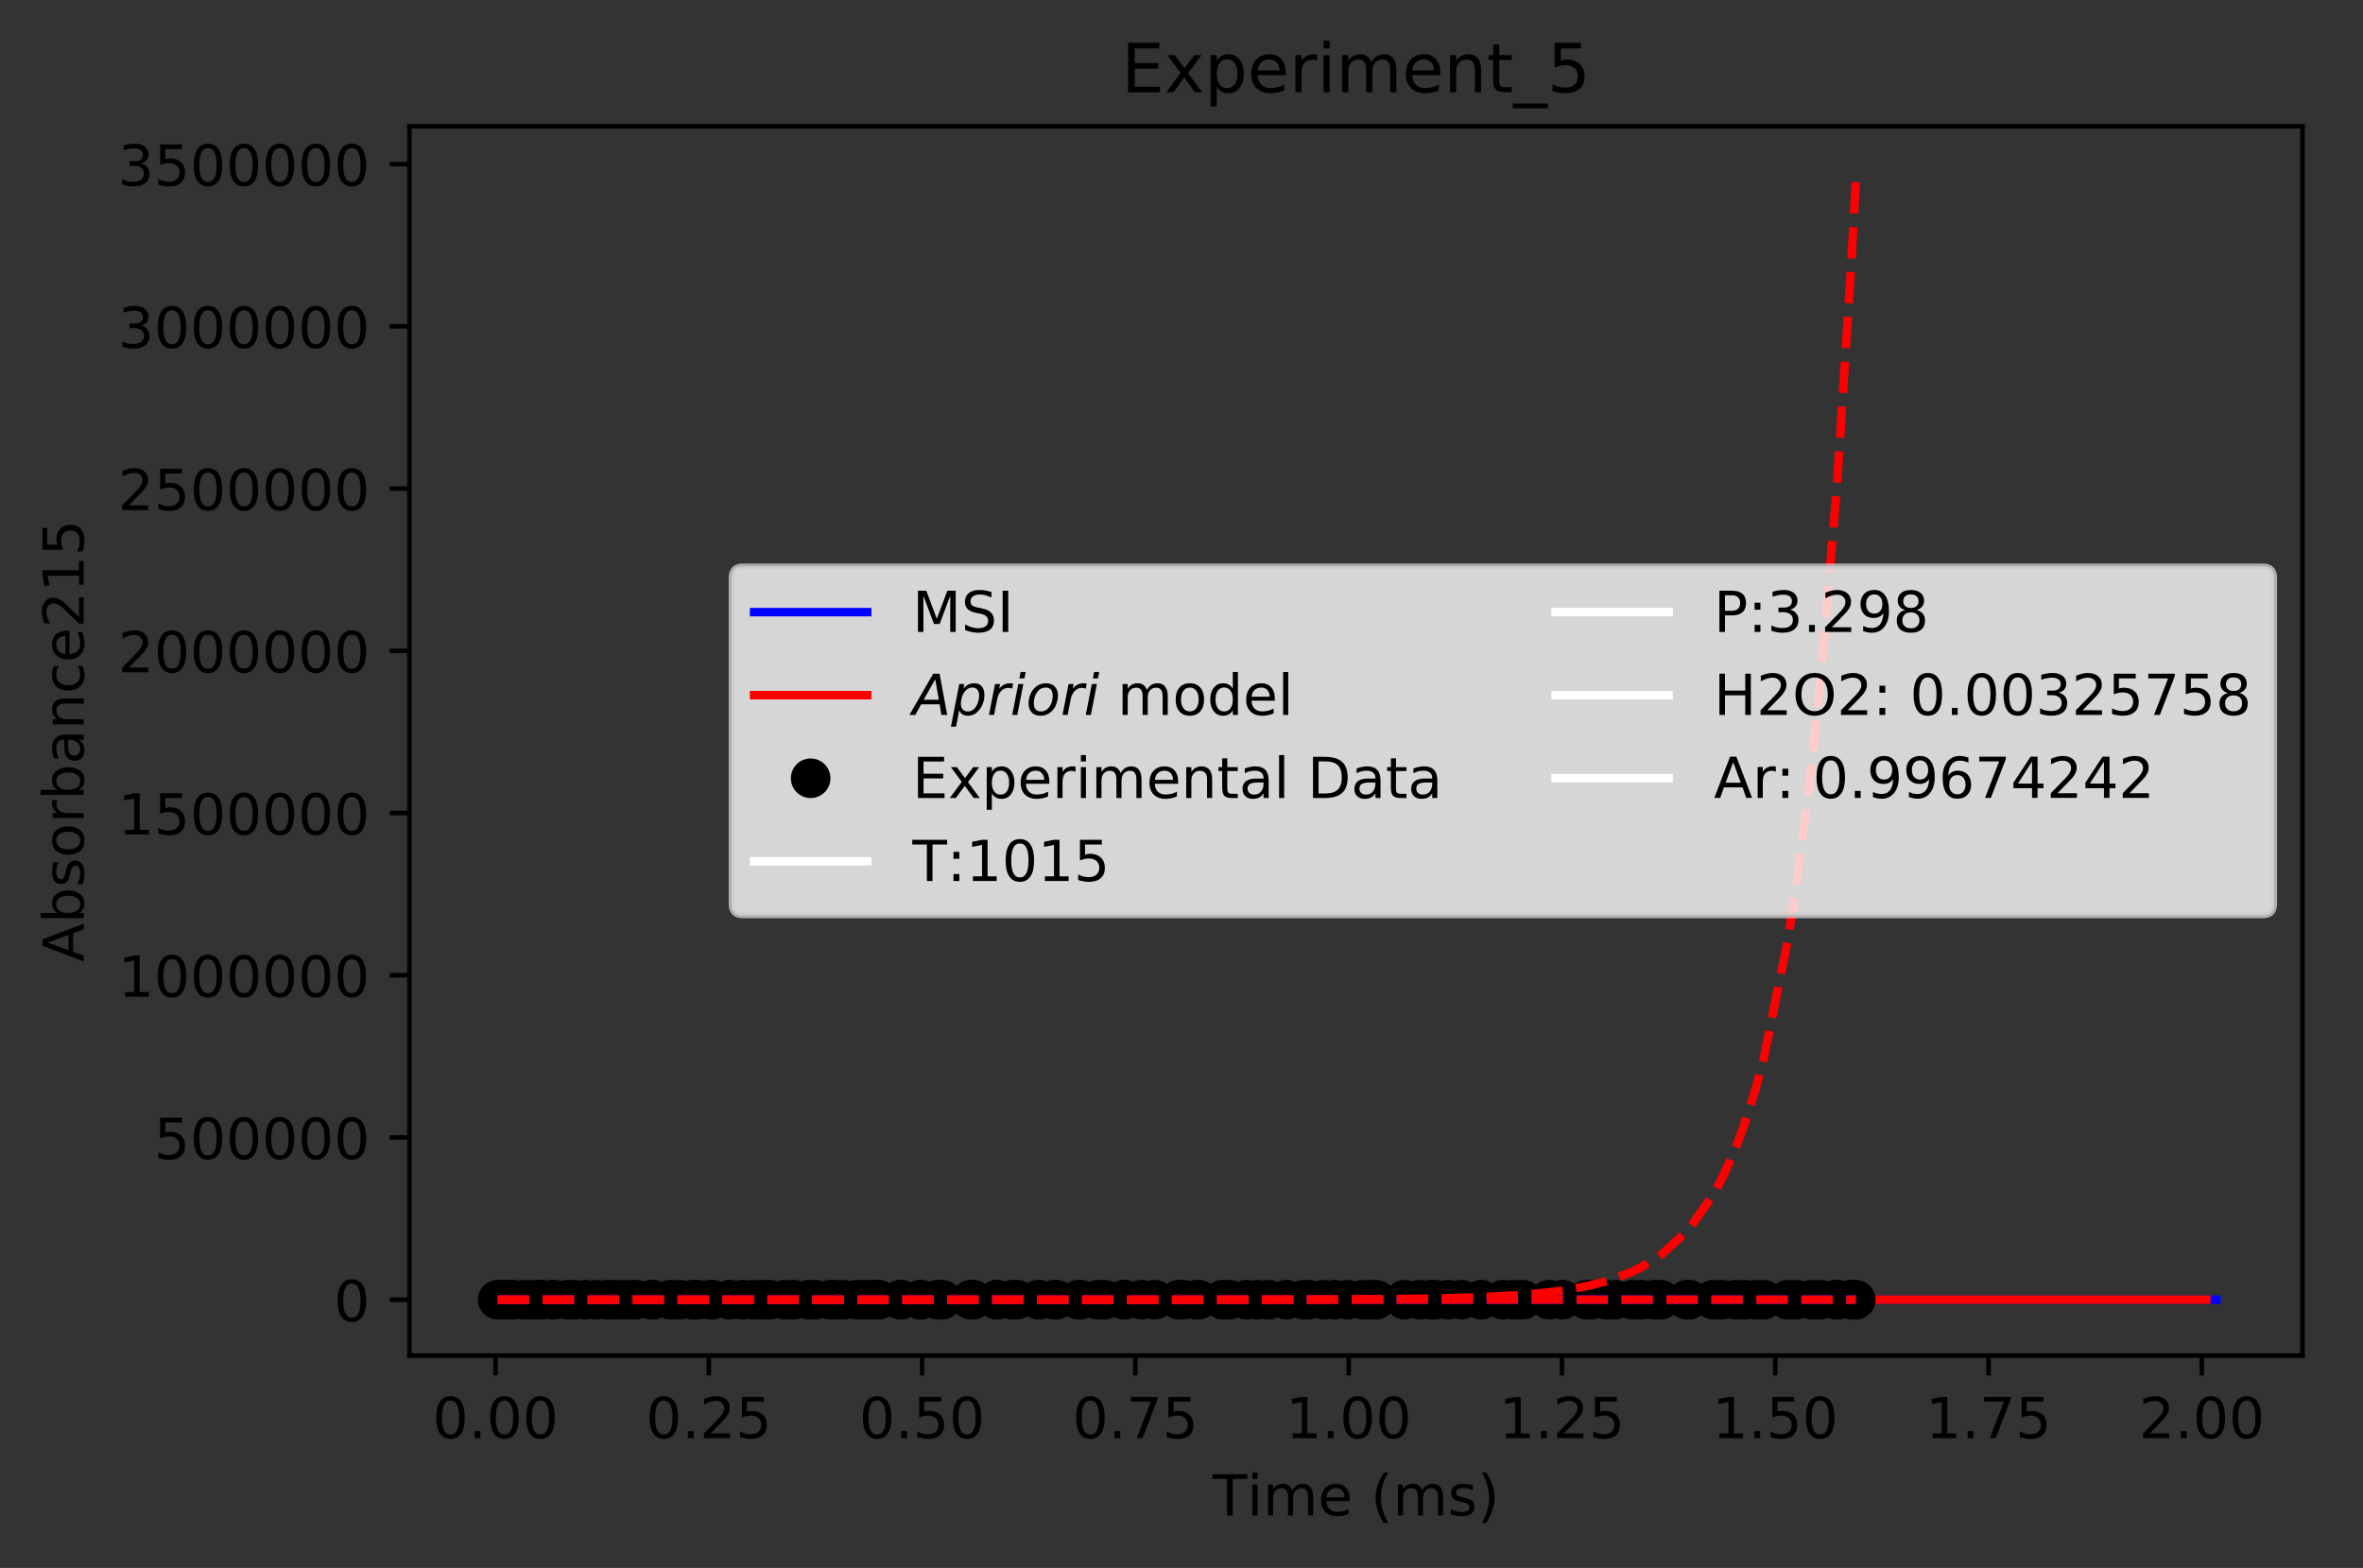<?xml version="1.0" encoding="utf-8" standalone="no"?>
<!DOCTYPE svg PUBLIC "-//W3C//DTD SVG 1.1//EN"
  "http://www.w3.org/Graphics/SVG/1.1/DTD/svg11.dtd">
<!-- Created with matplotlib (https://matplotlib.org/) -->
<svg height="277.314pt" version="1.1" viewBox="0 0 417.916 277.314" width="417.916pt" xmlns="http://www.w3.org/2000/svg" xmlns:xlink="http://www.w3.org/1999/xlink">
 <rect x="0" y="0" width="417.916" height="277.314" fill="#333333" stroke="none"/>
 <defs>
  <style type="text/css">
*{stroke-linecap:butt;stroke-linejoin:round;}
  </style>
 </defs>
 <g id="figure_1">
  <g id="patch_1">
   <path d="M 0 277.314 
L 417.916 277.314 
L 417.916 0 
L 0 0 
z
" style="fill:none;"/>
  </g>
  <g id="axes_1">
   <g id="patch_2">
    <path d="M 72.416 239.758 
L 407.216 239.758 
L 407.216 22.318 
L 72.416 22.318 
z
" style="fill:none;"/>
   </g>
   <g id="matplotlib.axis_1">
    <g id="xtick_1">
     <g id="line2d_1">
      <defs>
       <path d="M 0 0 
L 0 3.5 
" id="m3468131f70" style="stroke:#000000;stroke-width:0.8;"/>
      </defs>
      <g>
       <use style="stroke:#000000;stroke-width:0.8;" x="87.634" xlink:href="#m3468131f70" y="239.758"/>
      </g>
     </g>
     <g id="text_1">
      <!-- 0.00 -->
      <defs>
       <path d="M 31.781 66.406 
Q 24.172 66.406 20.328 58.906 
Q 16.5 51.422 16.5 36.375 
Q 16.5 21.391 20.328 13.891 
Q 24.172 6.391 31.781 6.391 
Q 39.453 6.391 43.281 13.891 
Q 47.125 21.391 47.125 36.375 
Q 47.125 51.422 43.281 58.906 
Q 39.453 66.406 31.781 66.406 
z
M 31.781 74.219 
Q 44.047 74.219 50.516 64.516 
Q 56.984 54.828 56.984 36.375 
Q 56.984 17.969 50.516 8.266 
Q 44.047 -1.422 31.781 -1.422 
Q 19.531 -1.422 13.062 8.266 
Q 6.594 17.969 6.594 36.375 
Q 6.594 54.828 13.062 64.516 
Q 19.531 74.219 31.781 74.219 
z
" id="DejaVuSans-48"/>
       <path d="M 10.688 12.406 
L 21 12.406 
L 21 0 
L 10.688 0 
z
" id="DejaVuSans-46"/>
      </defs>
      <g transform="translate(76.501 254.357)scale(0.1 -0.1)">
       <use xlink:href="#DejaVuSans-48"/>
       <use x="63.623" xlink:href="#DejaVuSans-46"/>
       <use x="95.41" xlink:href="#DejaVuSans-48"/>
       <use x="159.033" xlink:href="#DejaVuSans-48"/>
      </g>
     </g>
    </g>
    <g id="xtick_2">
     <g id="line2d_2">
      <g>
       <use style="stroke:#000000;stroke-width:0.8;" x="125.356" xlink:href="#m3468131f70" y="239.758"/>
      </g>
     </g>
     <g id="text_2">
      <!-- 0.25 -->
      <defs>
       <path d="M 19.188 8.297 
L 53.609 8.297 
L 53.609 0 
L 7.328 0 
L 7.328 8.297 
Q 12.938 14.109 22.625 23.891 
Q 32.328 33.688 34.812 36.531 
Q 39.547 41.844 41.422 45.531 
Q 43.312 49.219 43.312 52.781 
Q 43.312 58.594 39.234 62.25 
Q 35.156 65.922 28.609 65.922 
Q 23.969 65.922 18.812 64.312 
Q 13.672 62.703 7.812 59.422 
L 7.812 69.391 
Q 13.766 71.781 18.938 73 
Q 24.125 74.219 28.422 74.219 
Q 39.75 74.219 46.484 68.547 
Q 53.219 62.891 53.219 53.422 
Q 53.219 48.922 51.531 44.891 
Q 49.859 40.875 45.406 35.406 
Q 44.188 33.984 37.641 27.219 
Q 31.109 20.453 19.188 8.297 
z
" id="DejaVuSans-50"/>
       <path d="M 10.797 72.906 
L 49.516 72.906 
L 49.516 64.594 
L 19.828 64.594 
L 19.828 46.734 
Q 21.969 47.469 24.109 47.828 
Q 26.266 48.188 28.422 48.188 
Q 40.625 48.188 47.75 41.5 
Q 54.891 34.812 54.891 23.391 
Q 54.891 11.625 47.562 5.094 
Q 40.234 -1.422 26.906 -1.422 
Q 22.312 -1.422 17.547 -0.641 
Q 12.797 0.141 7.719 1.703 
L 7.719 11.625 
Q 12.109 9.234 16.797 8.062 
Q 21.484 6.891 26.703 6.891 
Q 35.156 6.891 40.078 11.328 
Q 45.016 15.766 45.016 23.391 
Q 45.016 31 40.078 35.438 
Q 35.156 39.891 26.703 39.891 
Q 22.75 39.891 18.812 39.016 
Q 14.891 38.141 10.797 36.281 
z
" id="DejaVuSans-53"/>
      </defs>
      <g transform="translate(114.223 254.357)scale(0.1 -0.1)">
       <use xlink:href="#DejaVuSans-48"/>
       <use x="63.623" xlink:href="#DejaVuSans-46"/>
       <use x="95.41" xlink:href="#DejaVuSans-50"/>
       <use x="159.033" xlink:href="#DejaVuSans-53"/>
      </g>
     </g>
    </g>
    <g id="xtick_3">
     <g id="line2d_3">
      <g>
       <use style="stroke:#000000;stroke-width:0.8;" x="163.078" xlink:href="#m3468131f70" y="239.758"/>
      </g>
     </g>
     <g id="text_3">
      <!-- 0.50 -->
      <g transform="translate(151.946 254.357)scale(0.1 -0.1)">
       <use xlink:href="#DejaVuSans-48"/>
       <use x="63.623" xlink:href="#DejaVuSans-46"/>
       <use x="95.41" xlink:href="#DejaVuSans-53"/>
       <use x="159.033" xlink:href="#DejaVuSans-48"/>
      </g>
     </g>
    </g>
    <g id="xtick_4">
     <g id="line2d_4">
      <g>
       <use style="stroke:#000000;stroke-width:0.8;" x="200.801" xlink:href="#m3468131f70" y="239.758"/>
      </g>
     </g>
     <g id="text_4">
      <!-- 0.75 -->
      <defs>
       <path d="M 8.203 72.906 
L 55.078 72.906 
L 55.078 68.703 
L 28.609 0 
L 18.312 0 
L 43.219 64.594 
L 8.203 64.594 
z
" id="DejaVuSans-55"/>
      </defs>
      <g transform="translate(189.668 254.357)scale(0.1 -0.1)">
       <use xlink:href="#DejaVuSans-48"/>
       <use x="63.623" xlink:href="#DejaVuSans-46"/>
       <use x="95.41" xlink:href="#DejaVuSans-55"/>
       <use x="159.033" xlink:href="#DejaVuSans-53"/>
      </g>
     </g>
    </g>
    <g id="xtick_5">
     <g id="line2d_5">
      <g>
       <use style="stroke:#000000;stroke-width:0.8;" x="238.523" xlink:href="#m3468131f70" y="239.758"/>
      </g>
     </g>
     <g id="text_5">
      <!-- 1.00 -->
      <defs>
       <path d="M 12.406 8.297 
L 28.516 8.297 
L 28.516 63.922 
L 10.984 60.406 
L 10.984 69.391 
L 28.422 72.906 
L 38.281 72.906 
L 38.281 8.297 
L 54.391 8.297 
L 54.391 0 
L 12.406 0 
z
" id="DejaVuSans-49"/>
      </defs>
      <g transform="translate(227.39 254.357)scale(0.1 -0.1)">
       <use xlink:href="#DejaVuSans-49"/>
       <use x="63.623" xlink:href="#DejaVuSans-46"/>
       <use x="95.41" xlink:href="#DejaVuSans-48"/>
       <use x="159.033" xlink:href="#DejaVuSans-48"/>
      </g>
     </g>
    </g>
    <g id="xtick_6">
     <g id="line2d_6">
      <g>
       <use style="stroke:#000000;stroke-width:0.8;" x="276.246" xlink:href="#m3468131f70" y="239.758"/>
      </g>
     </g>
     <g id="text_6">
      <!-- 1.25 -->
      <g transform="translate(265.113 254.357)scale(0.1 -0.1)">
       <use xlink:href="#DejaVuSans-49"/>
       <use x="63.623" xlink:href="#DejaVuSans-46"/>
       <use x="95.41" xlink:href="#DejaVuSans-50"/>
       <use x="159.033" xlink:href="#DejaVuSans-53"/>
      </g>
     </g>
    </g>
    <g id="xtick_7">
     <g id="line2d_7">
      <g>
       <use style="stroke:#000000;stroke-width:0.8;" x="313.968" xlink:href="#m3468131f70" y="239.758"/>
      </g>
     </g>
     <g id="text_7">
      <!-- 1.50 -->
      <g transform="translate(302.835 254.357)scale(0.1 -0.1)">
       <use xlink:href="#DejaVuSans-49"/>
       <use x="63.623" xlink:href="#DejaVuSans-46"/>
       <use x="95.41" xlink:href="#DejaVuSans-53"/>
       <use x="159.033" xlink:href="#DejaVuSans-48"/>
      </g>
     </g>
    </g>
    <g id="xtick_8">
     <g id="line2d_8">
      <g>
       <use style="stroke:#000000;stroke-width:0.8;" x="351.69" xlink:href="#m3468131f70" y="239.758"/>
      </g>
     </g>
     <g id="text_8">
      <!-- 1.75 -->
      <g transform="translate(340.557 254.357)scale(0.1 -0.1)">
       <use xlink:href="#DejaVuSans-49"/>
       <use x="63.623" xlink:href="#DejaVuSans-46"/>
       <use x="95.41" xlink:href="#DejaVuSans-55"/>
       <use x="159.033" xlink:href="#DejaVuSans-53"/>
      </g>
     </g>
    </g>
    <g id="xtick_9">
     <g id="line2d_9">
      <g>
       <use style="stroke:#000000;stroke-width:0.8;" x="389.413" xlink:href="#m3468131f70" y="239.758"/>
      </g>
     </g>
     <g id="text_9">
      <!-- 2.00 -->
      <g transform="translate(378.28 254.357)scale(0.1 -0.1)">
       <use xlink:href="#DejaVuSans-50"/>
       <use x="63.623" xlink:href="#DejaVuSans-46"/>
       <use x="95.41" xlink:href="#DejaVuSans-48"/>
       <use x="159.033" xlink:href="#DejaVuSans-48"/>
      </g>
     </g>
    </g>
    <g id="text_10">
     <!-- Time (ms) -->
     <defs>
      <path d="M -0.297 72.906 
L 61.375 72.906 
L 61.375 64.594 
L 35.5 64.594 
L 35.5 0 
L 25.594 0 
L 25.594 64.594 
L -0.297 64.594 
z
" id="DejaVuSans-84"/>
      <path d="M 9.422 54.688 
L 18.406 54.688 
L 18.406 0 
L 9.422 0 
z
M 9.422 75.984 
L 18.406 75.984 
L 18.406 64.594 
L 9.422 64.594 
z
" id="DejaVuSans-105"/>
      <path d="M 52 44.188 
Q 55.375 50.25 60.062 53.125 
Q 64.75 56 71.094 56 
Q 79.641 56 84.281 50.016 
Q 88.922 44.047 88.922 33.016 
L 88.922 0 
L 79.891 0 
L 79.891 32.719 
Q 79.891 40.578 77.094 44.375 
Q 74.312 48.188 68.609 48.188 
Q 61.625 48.188 57.562 43.547 
Q 53.516 38.922 53.516 30.906 
L 53.516 0 
L 44.484 0 
L 44.484 32.719 
Q 44.484 40.625 41.703 44.406 
Q 38.922 48.188 33.109 48.188 
Q 26.219 48.188 22.156 43.531 
Q 18.109 38.875 18.109 30.906 
L 18.109 0 
L 9.078 0 
L 9.078 54.688 
L 18.109 54.688 
L 18.109 46.188 
Q 21.188 51.219 25.484 53.609 
Q 29.781 56 35.688 56 
Q 41.656 56 45.828 52.969 
Q 50 49.953 52 44.188 
z
" id="DejaVuSans-109"/>
      <path d="M 56.203 29.594 
L 56.203 25.203 
L 14.891 25.203 
Q 15.484 15.922 20.484 11.062 
Q 25.484 6.203 34.422 6.203 
Q 39.594 6.203 44.453 7.469 
Q 49.312 8.734 54.109 11.281 
L 54.109 2.781 
Q 49.266 0.734 44.188 -0.344 
Q 39.109 -1.422 33.891 -1.422 
Q 20.797 -1.422 13.156 6.188 
Q 5.516 13.812 5.516 26.812 
Q 5.516 40.234 12.766 48.109 
Q 20.016 56 32.328 56 
Q 43.359 56 49.781 48.891 
Q 56.203 41.797 56.203 29.594 
z
M 47.219 32.234 
Q 47.125 39.594 43.094 43.984 
Q 39.062 48.391 32.422 48.391 
Q 24.906 48.391 20.391 44.141 
Q 15.875 39.891 15.188 32.172 
z
" id="DejaVuSans-101"/>
      <path id="DejaVuSans-32"/>
      <path d="M 31 75.875 
Q 24.469 64.656 21.281 53.656 
Q 18.109 42.672 18.109 31.391 
Q 18.109 20.125 21.312 9.062 
Q 24.516 -2 31 -13.188 
L 23.188 -13.188 
Q 15.875 -1.703 12.234 9.375 
Q 8.594 20.453 8.594 31.391 
Q 8.594 42.281 12.203 53.312 
Q 15.828 64.359 23.188 75.875 
z
" id="DejaVuSans-40"/>
      <path d="M 44.281 53.078 
L 44.281 44.578 
Q 40.484 46.531 36.375 47.5 
Q 32.281 48.484 27.875 48.484 
Q 21.188 48.484 17.844 46.438 
Q 14.5 44.391 14.5 40.281 
Q 14.5 37.156 16.891 35.375 
Q 19.281 33.594 26.516 31.984 
L 29.594 31.297 
Q 39.156 29.25 43.188 25.516 
Q 47.219 21.781 47.219 15.094 
Q 47.219 7.469 41.188 3.016 
Q 35.156 -1.422 24.609 -1.422 
Q 20.219 -1.422 15.453 -0.562 
Q 10.688 0.297 5.422 2 
L 5.422 11.281 
Q 10.406 8.688 15.234 7.391 
Q 20.062 6.109 24.812 6.109 
Q 31.156 6.109 34.562 8.281 
Q 37.984 10.453 37.984 14.406 
Q 37.984 18.062 35.516 20.016 
Q 33.062 21.969 24.703 23.781 
L 21.578 24.516 
Q 13.234 26.266 9.516 29.906 
Q 5.812 33.547 5.812 39.891 
Q 5.812 47.609 11.281 51.797 
Q 16.75 56 26.812 56 
Q 31.781 56 36.172 55.266 
Q 40.578 54.547 44.281 53.078 
z
" id="DejaVuSans-115"/>
      <path d="M 8.016 75.875 
L 15.828 75.875 
Q 23.141 64.359 26.781 53.312 
Q 30.422 42.281 30.422 31.391 
Q 30.422 20.453 26.781 9.375 
Q 23.141 -1.703 15.828 -13.188 
L 8.016 -13.188 
Q 14.5 -2 17.703 9.062 
Q 20.906 20.125 20.906 31.391 
Q 20.906 42.672 17.703 53.656 
Q 14.5 64.656 8.016 75.875 
z
" id="DejaVuSans-41"/>
     </defs>
     <g transform="translate(214.463 268.035)scale(0.1 -0.1)">
      <use xlink:href="#DejaVuSans-84"/>
      <use x="61.037" xlink:href="#DejaVuSans-105"/>
      <use x="88.82" xlink:href="#DejaVuSans-109"/>
      <use x="186.232" xlink:href="#DejaVuSans-101"/>
      <use x="247.756" xlink:href="#DejaVuSans-32"/>
      <use x="279.543" xlink:href="#DejaVuSans-40"/>
      <use x="318.557" xlink:href="#DejaVuSans-109"/>
      <use x="415.969" xlink:href="#DejaVuSans-115"/>
      <use x="468.068" xlink:href="#DejaVuSans-41"/>
     </g>
    </g>
   </g>
   <g id="matplotlib.axis_2">
    <g id="ytick_1">
     <g id="line2d_10">
      <defs>
       <path d="M 0 0 
L -3.5 0 
" id="mc2e93394ec" style="stroke:#000000;stroke-width:0.8;"/>
      </defs>
      <g>
       <use style="stroke:#000000;stroke-width:0.8;" x="72.416" xlink:href="#mc2e93394ec" y="229.874"/>
      </g>
     </g>
     <g id="text_11">
      <!-- 0 -->
      <g transform="translate(59.053 233.674)scale(0.1 -0.1)">
       <use xlink:href="#DejaVuSans-48"/>
      </g>
     </g>
    </g>
    <g id="ytick_2">
     <g id="line2d_11">
      <g>
       <use style="stroke:#000000;stroke-width:0.8;" x="72.416" xlink:href="#mc2e93394ec" y="201.183"/>
      </g>
     </g>
     <g id="text_12">
      <!-- 500000 -->
      <g transform="translate(27.241 204.982)scale(0.1 -0.1)">
       <use xlink:href="#DejaVuSans-53"/>
       <use x="63.623" xlink:href="#DejaVuSans-48"/>
       <use x="127.246" xlink:href="#DejaVuSans-48"/>
       <use x="190.869" xlink:href="#DejaVuSans-48"/>
       <use x="254.492" xlink:href="#DejaVuSans-48"/>
       <use x="318.115" xlink:href="#DejaVuSans-48"/>
      </g>
     </g>
    </g>
    <g id="ytick_3">
     <g id="line2d_12">
      <g>
       <use style="stroke:#000000;stroke-width:0.8;" x="72.416" xlink:href="#mc2e93394ec" y="172.491"/>
      </g>
     </g>
     <g id="text_13">
      <!-- 1000000 -->
      <g transform="translate(20.878 176.29)scale(0.1 -0.1)">
       <use xlink:href="#DejaVuSans-49"/>
       <use x="63.623" xlink:href="#DejaVuSans-48"/>
       <use x="127.246" xlink:href="#DejaVuSans-48"/>
       <use x="190.869" xlink:href="#DejaVuSans-48"/>
       <use x="254.492" xlink:href="#DejaVuSans-48"/>
       <use x="318.115" xlink:href="#DejaVuSans-48"/>
       <use x="381.738" xlink:href="#DejaVuSans-48"/>
      </g>
     </g>
    </g>
    <g id="ytick_4">
     <g id="line2d_13">
      <g>
       <use style="stroke:#000000;stroke-width:0.8;" x="72.416" xlink:href="#mc2e93394ec" y="143.8"/>
      </g>
     </g>
     <g id="text_14">
      <!-- 1500000 -->
      <g transform="translate(20.878 147.599)scale(0.1 -0.1)">
       <use xlink:href="#DejaVuSans-49"/>
       <use x="63.623" xlink:href="#DejaVuSans-53"/>
       <use x="127.246" xlink:href="#DejaVuSans-48"/>
       <use x="190.869" xlink:href="#DejaVuSans-48"/>
       <use x="254.492" xlink:href="#DejaVuSans-48"/>
       <use x="318.115" xlink:href="#DejaVuSans-48"/>
       <use x="381.738" xlink:href="#DejaVuSans-48"/>
      </g>
     </g>
    </g>
    <g id="ytick_5">
     <g id="line2d_14">
      <g>
       <use style="stroke:#000000;stroke-width:0.8;" x="72.416" xlink:href="#mc2e93394ec" y="115.108"/>
      </g>
     </g>
     <g id="text_15">
      <!-- 2000000 -->
      <g transform="translate(20.878 118.907)scale(0.1 -0.1)">
       <use xlink:href="#DejaVuSans-50"/>
       <use x="63.623" xlink:href="#DejaVuSans-48"/>
       <use x="127.246" xlink:href="#DejaVuSans-48"/>
       <use x="190.869" xlink:href="#DejaVuSans-48"/>
       <use x="254.492" xlink:href="#DejaVuSans-48"/>
       <use x="318.115" xlink:href="#DejaVuSans-48"/>
       <use x="381.738" xlink:href="#DejaVuSans-48"/>
      </g>
     </g>
    </g>
    <g id="ytick_6">
     <g id="line2d_15">
      <g>
       <use style="stroke:#000000;stroke-width:0.8;" x="72.416" xlink:href="#mc2e93394ec" y="86.416"/>
      </g>
     </g>
     <g id="text_16">
      <!-- 2500000 -->
      <g transform="translate(20.878 90.215)scale(0.1 -0.1)">
       <use xlink:href="#DejaVuSans-50"/>
       <use x="63.623" xlink:href="#DejaVuSans-53"/>
       <use x="127.246" xlink:href="#DejaVuSans-48"/>
       <use x="190.869" xlink:href="#DejaVuSans-48"/>
       <use x="254.492" xlink:href="#DejaVuSans-48"/>
       <use x="318.115" xlink:href="#DejaVuSans-48"/>
       <use x="381.738" xlink:href="#DejaVuSans-48"/>
      </g>
     </g>
    </g>
    <g id="ytick_7">
     <g id="line2d_16">
      <g>
       <use style="stroke:#000000;stroke-width:0.8;" x="72.416" xlink:href="#mc2e93394ec" y="57.725"/>
      </g>
     </g>
     <g id="text_17">
      <!-- 3000000 -->
      <defs>
       <path d="M 40.578 39.312 
Q 47.656 37.797 51.625 33 
Q 55.609 28.219 55.609 21.188 
Q 55.609 10.406 48.188 4.484 
Q 40.766 -1.422 27.094 -1.422 
Q 22.516 -1.422 17.656 -0.516 
Q 12.797 0.391 7.625 2.203 
L 7.625 11.719 
Q 11.719 9.328 16.594 8.109 
Q 21.484 6.891 26.812 6.891 
Q 36.078 6.891 40.938 10.547 
Q 45.797 14.203 45.797 21.188 
Q 45.797 27.641 41.281 31.266 
Q 36.766 34.906 28.719 34.906 
L 20.219 34.906 
L 20.219 43.016 
L 29.109 43.016 
Q 36.375 43.016 40.234 45.922 
Q 44.094 48.828 44.094 54.297 
Q 44.094 59.906 40.109 62.906 
Q 36.141 65.922 28.719 65.922 
Q 24.656 65.922 20.016 65.031 
Q 15.375 64.156 9.812 62.312 
L 9.812 71.094 
Q 15.438 72.656 20.344 73.438 
Q 25.25 74.219 29.594 74.219 
Q 40.828 74.219 47.359 69.109 
Q 53.906 64.016 53.906 55.328 
Q 53.906 49.266 50.438 45.094 
Q 46.969 40.922 40.578 39.312 
z
" id="DejaVuSans-51"/>
      </defs>
      <g transform="translate(20.878 61.524)scale(0.1 -0.1)">
       <use xlink:href="#DejaVuSans-51"/>
       <use x="63.623" xlink:href="#DejaVuSans-48"/>
       <use x="127.246" xlink:href="#DejaVuSans-48"/>
       <use x="190.869" xlink:href="#DejaVuSans-48"/>
       <use x="254.492" xlink:href="#DejaVuSans-48"/>
       <use x="318.115" xlink:href="#DejaVuSans-48"/>
       <use x="381.738" xlink:href="#DejaVuSans-48"/>
      </g>
     </g>
    </g>
    <g id="ytick_8">
     <g id="line2d_17">
      <g>
       <use style="stroke:#000000;stroke-width:0.8;" x="72.416" xlink:href="#mc2e93394ec" y="29.033"/>
      </g>
     </g>
     <g id="text_18">
      <!-- 3500000 -->
      <g transform="translate(20.878 32.832)scale(0.1 -0.1)">
       <use xlink:href="#DejaVuSans-51"/>
       <use x="63.623" xlink:href="#DejaVuSans-53"/>
       <use x="127.246" xlink:href="#DejaVuSans-48"/>
       <use x="190.869" xlink:href="#DejaVuSans-48"/>
       <use x="254.492" xlink:href="#DejaVuSans-48"/>
       <use x="318.115" xlink:href="#DejaVuSans-48"/>
       <use x="381.738" xlink:href="#DejaVuSans-48"/>
      </g>
     </g>
    </g>
    <g id="text_19">
     <!-- Absorbance215 -->
     <defs>
      <path d="M 34.188 63.188 
L 20.797 26.906 
L 47.609 26.906 
z
M 28.609 72.906 
L 39.797 72.906 
L 67.578 0 
L 57.328 0 
L 50.688 18.703 
L 17.828 18.703 
L 11.188 0 
L 0.781 0 
z
" id="DejaVuSans-65"/>
      <path d="M 48.688 27.297 
Q 48.688 37.203 44.609 42.844 
Q 40.531 48.484 33.406 48.484 
Q 26.266 48.484 22.188 42.844 
Q 18.109 37.203 18.109 27.297 
Q 18.109 17.391 22.188 11.75 
Q 26.266 6.109 33.406 6.109 
Q 40.531 6.109 44.609 11.75 
Q 48.688 17.391 48.688 27.297 
z
M 18.109 46.391 
Q 20.953 51.266 25.266 53.625 
Q 29.594 56 35.594 56 
Q 45.562 56 51.781 48.094 
Q 58.016 40.188 58.016 27.297 
Q 58.016 14.406 51.781 6.484 
Q 45.562 -1.422 35.594 -1.422 
Q 29.594 -1.422 25.266 0.953 
Q 20.953 3.328 18.109 8.203 
L 18.109 0 
L 9.078 0 
L 9.078 75.984 
L 18.109 75.984 
z
" id="DejaVuSans-98"/>
      <path d="M 30.609 48.391 
Q 23.391 48.391 19.188 42.75 
Q 14.984 37.109 14.984 27.297 
Q 14.984 17.484 19.156 11.844 
Q 23.344 6.203 30.609 6.203 
Q 37.797 6.203 41.984 11.859 
Q 46.188 17.531 46.188 27.297 
Q 46.188 37.016 41.984 42.703 
Q 37.797 48.391 30.609 48.391 
z
M 30.609 56 
Q 42.328 56 49.016 48.375 
Q 55.719 40.766 55.719 27.297 
Q 55.719 13.875 49.016 6.219 
Q 42.328 -1.422 30.609 -1.422 
Q 18.844 -1.422 12.172 6.219 
Q 5.516 13.875 5.516 27.297 
Q 5.516 40.766 12.172 48.375 
Q 18.844 56 30.609 56 
z
" id="DejaVuSans-111"/>
      <path d="M 41.109 46.297 
Q 39.594 47.172 37.812 47.578 
Q 36.031 48 33.891 48 
Q 26.266 48 22.188 43.047 
Q 18.109 38.094 18.109 28.812 
L 18.109 0 
L 9.078 0 
L 9.078 54.688 
L 18.109 54.688 
L 18.109 46.188 
Q 20.953 51.172 25.484 53.578 
Q 30.031 56 36.531 56 
Q 37.453 56 38.578 55.875 
Q 39.703 55.766 41.062 55.516 
z
" id="DejaVuSans-114"/>
      <path d="M 34.281 27.484 
Q 23.391 27.484 19.188 25 
Q 14.984 22.516 14.984 16.5 
Q 14.984 11.719 18.141 8.906 
Q 21.297 6.109 26.703 6.109 
Q 34.188 6.109 38.703 11.406 
Q 43.219 16.703 43.219 25.484 
L 43.219 27.484 
z
M 52.203 31.203 
L 52.203 0 
L 43.219 0 
L 43.219 8.297 
Q 40.141 3.328 35.547 0.953 
Q 30.953 -1.422 24.312 -1.422 
Q 15.922 -1.422 10.953 3.297 
Q 6 8.016 6 15.922 
Q 6 25.141 12.172 29.828 
Q 18.359 34.516 30.609 34.516 
L 43.219 34.516 
L 43.219 35.406 
Q 43.219 41.609 39.141 45 
Q 35.062 48.391 27.688 48.391 
Q 23 48.391 18.547 47.266 
Q 14.109 46.141 10.016 43.891 
L 10.016 52.203 
Q 14.938 54.109 19.578 55.047 
Q 24.219 56 28.609 56 
Q 40.484 56 46.344 49.844 
Q 52.203 43.703 52.203 31.203 
z
" id="DejaVuSans-97"/>
      <path d="M 54.891 33.016 
L 54.891 0 
L 45.906 0 
L 45.906 32.719 
Q 45.906 40.484 42.875 44.328 
Q 39.844 48.188 33.797 48.188 
Q 26.516 48.188 22.312 43.547 
Q 18.109 38.922 18.109 30.906 
L 18.109 0 
L 9.078 0 
L 9.078 54.688 
L 18.109 54.688 
L 18.109 46.188 
Q 21.344 51.125 25.703 53.562 
Q 30.078 56 35.797 56 
Q 45.219 56 50.047 50.172 
Q 54.891 44.344 54.891 33.016 
z
" id="DejaVuSans-110"/>
      <path d="M 48.781 52.594 
L 48.781 44.188 
Q 44.969 46.297 41.141 47.344 
Q 37.312 48.391 33.406 48.391 
Q 24.656 48.391 19.812 42.844 
Q 14.984 37.312 14.984 27.297 
Q 14.984 17.281 19.812 11.734 
Q 24.656 6.203 33.406 6.203 
Q 37.312 6.203 41.141 7.25 
Q 44.969 8.297 48.781 10.406 
L 48.781 2.094 
Q 45.016 0.344 40.984 -0.531 
Q 36.969 -1.422 32.422 -1.422 
Q 20.062 -1.422 12.781 6.344 
Q 5.516 14.109 5.516 27.297 
Q 5.516 40.672 12.859 48.328 
Q 20.219 56 33.016 56 
Q 37.156 56 41.109 55.141 
Q 45.062 54.297 48.781 52.594 
z
" id="DejaVuSans-99"/>
     </defs>
     <g transform="translate(14.798 170.129)rotate(-90)scale(0.1 -0.1)">
      <use xlink:href="#DejaVuSans-65"/>
      <use x="68.408" xlink:href="#DejaVuSans-98"/>
      <use x="131.885" xlink:href="#DejaVuSans-115"/>
      <use x="183.984" xlink:href="#DejaVuSans-111"/>
      <use x="245.166" xlink:href="#DejaVuSans-114"/>
      <use x="286.279" xlink:href="#DejaVuSans-98"/>
      <use x="349.756" xlink:href="#DejaVuSans-97"/>
      <use x="411.035" xlink:href="#DejaVuSans-110"/>
      <use x="474.414" xlink:href="#DejaVuSans-99"/>
      <use x="529.395" xlink:href="#DejaVuSans-101"/>
      <use x="590.918" xlink:href="#DejaVuSans-50"/>
      <use x="654.541" xlink:href="#DejaVuSans-49"/>
      <use x="718.164" xlink:href="#DejaVuSans-53"/>
     </g>
    </g>
   </g>
   <g id="line2d_18">
    <path clip-path="url(#p0037588d92)" d="M 87.634 229.874 
L 391.997 229.874 
L 391.997 229.874 
" style="fill:none;stroke:#0000ff;stroke-linecap:square;stroke-width:1.5;"/>
   </g>
   <g id="line2d_19">
    <path clip-path="url(#p0037588d92)" d="M 87.634 229.874 
L 390.213 229.874 
L 390.213 229.874 
" style="fill:none;stroke:#ff0000;stroke-linecap:square;stroke-width:1.5;"/>
   </g>
   <g id="line2d_20">
    <defs>
     <path d="M 0 3 
C 0.796 3 1.559 2.684 2.121 2.121 
C 2.684 1.559 3 0.796 3 0 
C 3 -0.796 2.684 -1.559 2.121 -2.121 
C 1.559 -2.684 0.796 -3 0 -3 
C -0.796 -3 -1.559 -2.684 -2.121 -2.121 
C -2.684 -1.559 -3 -0.796 -3 0 
C -3 0.796 -2.684 1.559 -2.121 2.121 
C -1.559 2.684 -0.796 3 0 3 
z
" id="m65817b7942" style="stroke:#000000;"/>
    </defs>
    <g clip-path="url(#p0037588d92)">
     <use style="stroke:#000000;" x="88.021" xlink:href="#m65817b7942" y="229.874"/>
     <use style="stroke:#000000;" x="88.796" xlink:href="#m65817b7942" y="229.874"/>
     <use style="stroke:#000000;" x="89.958" xlink:href="#m65817b7942" y="229.874"/>
     <use style="stroke:#000000;" x="90.733" xlink:href="#m65817b7942" y="229.874"/>
     <use style="stroke:#000000;" x="92.67" xlink:href="#m65817b7942" y="229.874"/>
     <use style="stroke:#000000;" x="94.219" xlink:href="#m65817b7942" y="229.874"/>
     <use style="stroke:#000000;" x="95.382" xlink:href="#m65817b7942" y="229.874"/>
     <use style="stroke:#000000;" x="95.769" xlink:href="#m65817b7942" y="229.874"/>
     <use style="stroke:#000000;" x="97.706" xlink:href="#m65817b7942" y="229.874"/>
     <use style="stroke:#000000;" x="98.093" xlink:href="#m65817b7942" y="229.874"/>
     <use style="stroke:#000000;" x="100.418" xlink:href="#m65817b7942" y="229.874"/>
     <use style="stroke:#000000;" x="101.58" xlink:href="#m65817b7942" y="229.874"/>
     <use style="stroke:#000000;" x="103.517" xlink:href="#m65817b7942" y="229.874"/>
     <use style="stroke:#000000;" x="105.454" xlink:href="#m65817b7942" y="229.874"/>
     <use style="stroke:#000000;" x="107.391" xlink:href="#m65817b7942" y="229.874"/>
     <use style="stroke:#000000;" x="108.553" xlink:href="#m65817b7942" y="229.874"/>
     <use style="stroke:#000000;" x="110.102" xlink:href="#m65817b7942" y="229.874"/>
     <use style="stroke:#000000;" x="111.652" xlink:href="#m65817b7942" y="229.874"/>
     <use style="stroke:#000000;" x="112.427" xlink:href="#m65817b7942" y="229.874"/>
     <use style="stroke:#000000;" x="115.139" xlink:href="#m65817b7942" y="229.874"/>
     <use style="stroke:#000000;" x="115.526" xlink:href="#m65817b7942" y="229.874"/>
     <use style="stroke:#000000;" x="118.625" xlink:href="#m65817b7942" y="229.874"/>
     <use style="stroke:#000000;" x="120.175" xlink:href="#m65817b7942" y="229.874"/>
     <use style="stroke:#000000;" x="122.499" xlink:href="#m65817b7942" y="229.874"/>
     <use style="stroke:#000000;" x="123.274" xlink:href="#m65817b7942" y="229.874"/>
     <use style="stroke:#000000;" x="125.598" xlink:href="#m65817b7942" y="229.874"/>
     <use style="stroke:#000000;" x="125.986" xlink:href="#m65817b7942" y="229.874"/>
     <use style="stroke:#000000;" x="129.085" xlink:href="#m65817b7942" y="229.874"/>
     <use style="stroke:#000000;" x="129.085" xlink:href="#m65817b7942" y="229.874"/>
     <use style="stroke:#000000;" x="131.409" xlink:href="#m65817b7942" y="229.874"/>
     <use style="stroke:#000000;" x="133.346" xlink:href="#m65817b7942" y="229.874"/>
     <use style="stroke:#000000;" x="134.896" xlink:href="#m65817b7942" y="229.874"/>
     <use style="stroke:#000000;" x="136.058" xlink:href="#m65817b7942" y="229.874"/>
     <use style="stroke:#000000;" x="138.77" xlink:href="#m65817b7942" y="229.874"/>
     <use style="stroke:#000000;" x="140.319" xlink:href="#m65817b7942" y="229.874"/>
     <use style="stroke:#000000;" x="143.031" xlink:href="#m65817b7942" y="229.874"/>
     <use style="stroke:#000000;" x="144.193" xlink:href="#m65817b7942" y="229.874"/>
     <use style="stroke:#000000;" x="146.905" xlink:href="#m65817b7942" y="229.874"/>
     <use style="stroke:#000000;" x="147.68" xlink:href="#m65817b7942" y="229.874"/>
     <use style="stroke:#000000;" x="149.229" xlink:href="#m65817b7942" y="229.874"/>
     <use style="stroke:#000000;" x="151.553" xlink:href="#m65817b7942" y="229.874"/>
     <use style="stroke:#000000;" x="152.715" xlink:href="#m65817b7942" y="229.874"/>
     <use style="stroke:#000000;" x="153.879" xlink:href="#m65817b7942" y="229.874"/>
     <use style="stroke:#000000;" x="155.04" xlink:href="#m65817b7942" y="229.874"/>
     <use style="stroke:#000000;" x="155.427" xlink:href="#m65817b7942" y="229.874"/>
     <use style="stroke:#000000;" x="159.302" xlink:href="#m65817b7942" y="229.874"/>
     <use style="stroke:#000000;" x="159.302" xlink:href="#m65817b7942" y="229.874"/>
     <use style="stroke:#000000;" x="162.789" xlink:href="#m65817b7942" y="229.874"/>
     <use style="stroke:#000000;" x="162.789" xlink:href="#m65817b7942" y="229.874"/>
     <use style="stroke:#000000;" x="165.886" xlink:href="#m65817b7942" y="229.874"/>
     <use style="stroke:#000000;" x="166.662" xlink:href="#m65817b7942" y="229.874"/>
     <use style="stroke:#000000;" x="171.699" xlink:href="#m65817b7942" y="229.874"/>
     <use style="stroke:#000000;" x="172.085" xlink:href="#m65817b7942" y="229.874"/>
     <use style="stroke:#000000;" x="176.346" xlink:href="#m65817b7942" y="229.874"/>
     <use style="stroke:#000000;" x="176.346" xlink:href="#m65817b7942" y="229.874"/>
     <use style="stroke:#000000;" x="179.059" xlink:href="#m65817b7942" y="229.874"/>
     <use style="stroke:#000000;" x="179.833" xlink:href="#m65817b7942" y="229.874"/>
     <use style="stroke:#000000;" x="183.706" xlink:href="#m65817b7942" y="229.874"/>
     <use style="stroke:#000000;" x="183.706" xlink:href="#m65817b7942" y="229.874"/>
     <use style="stroke:#000000;" x="186.419" xlink:href="#m65817b7942" y="229.874"/>
     <use style="stroke:#000000;" x="186.806" xlink:href="#m65817b7942" y="229.874"/>
     <use style="stroke:#000000;" x="190.681" xlink:href="#m65817b7942" y="229.874"/>
     <use style="stroke:#000000;" x="191.067" xlink:href="#m65817b7942" y="229.874"/>
     <use style="stroke:#000000;" x="194.166" xlink:href="#m65817b7942" y="229.874"/>
     <use style="stroke:#000000;" x="195.329" xlink:href="#m65817b7942" y="229.874"/>
     <use style="stroke:#000000;" x="198.815" xlink:href="#m65817b7942" y="229.874"/>
     <use style="stroke:#000000;" x="198.815" xlink:href="#m65817b7942" y="229.874"/>
     <use style="stroke:#000000;" x="201.914" xlink:href="#m65817b7942" y="229.874"/>
     <use style="stroke:#000000;" x="204.239" xlink:href="#m65817b7942" y="229.874"/>
     <use style="stroke:#000000;" x="208.501" xlink:href="#m65817b7942" y="229.874"/>
     <use style="stroke:#000000;" x="209.275" xlink:href="#m65817b7942" y="229.874"/>
     <use style="stroke:#000000;" x="211.6" xlink:href="#m65817b7942" y="229.874"/>
     <use style="stroke:#000000;" x="211.986" xlink:href="#m65817b7942" y="229.874"/>
     <use style="stroke:#000000;" x="216.249" xlink:href="#m65817b7942" y="229.874"/>
     <use style="stroke:#000000;" x="217.411" xlink:href="#m65817b7942" y="229.874"/>
     <use style="stroke:#000000;" x="220.51" xlink:href="#m65817b7942" y="229.874"/>
     <use style="stroke:#000000;" x="222.446" xlink:href="#m65817b7942" y="229.874"/>
     <use style="stroke:#000000;" x="224.383" xlink:href="#m65817b7942" y="229.874"/>
     <use style="stroke:#000000;" x="227.482" xlink:href="#m65817b7942" y="229.874"/>
     <use style="stroke:#000000;" x="230.582" xlink:href="#m65817b7942" y="229.874"/>
     <use style="stroke:#000000;" x="231.356" xlink:href="#m65817b7942" y="229.874"/>
     <use style="stroke:#000000;" x="234.069" xlink:href="#m65817b7942" y="229.874"/>
     <use style="stroke:#000000;" x="236.005" xlink:href="#m65817b7942" y="229.874"/>
     <use style="stroke:#000000;" x="238.33" xlink:href="#m65817b7942" y="229.874"/>
     <use style="stroke:#000000;" x="241.041" xlink:href="#m65817b7942" y="229.874"/>
     <use style="stroke:#000000;" x="242.591" xlink:href="#m65817b7942" y="229.874"/>
     <use style="stroke:#000000;" x="243.365" xlink:href="#m65817b7942" y="229.874"/>
     <use style="stroke:#000000;" x="248.402" xlink:href="#m65817b7942" y="229.874"/>
     <use style="stroke:#000000;" x="251.113" xlink:href="#m65817b7942" y="229.874"/>
     <use style="stroke:#000000;" x="253.051" xlink:href="#m65817b7942" y="229.874"/>
     <use style="stroke:#000000;" x="253.825" xlink:href="#m65817b7942" y="229.874"/>
     <use style="stroke:#000000;" x="256.15" xlink:href="#m65817b7942" y="229.874"/>
     <use style="stroke:#000000;" x="258.474" xlink:href="#m65817b7942" y="229.874"/>
     <use style="stroke:#000000;" x="261.961" xlink:href="#m65817b7942" y="229.874"/>
     <use style="stroke:#000000;" x="265.834" xlink:href="#m65817b7942" y="229.874"/>
     <use style="stroke:#000000;" x="267.771" xlink:href="#m65817b7942" y="229.874"/>
     <use style="stroke:#000000;" x="269.321" xlink:href="#m65817b7942" y="229.874"/>
     <use style="stroke:#000000;" x="273.97" xlink:href="#m65817b7942" y="229.874"/>
     <use style="stroke:#000000;" x="276.294" xlink:href="#m65817b7942" y="229.874"/>
     <use style="stroke:#000000;" x="280.555" xlink:href="#m65817b7942" y="229.874"/>
     <use style="stroke:#000000;" x="281.33" xlink:href="#m65817b7942" y="229.874"/>
     <use style="stroke:#000000;" x="284.042" xlink:href="#m65817b7942" y="229.874"/>
     <use style="stroke:#000000;" x="285.591" xlink:href="#m65817b7942" y="229.874"/>
     <use style="stroke:#000000;" x="288.691" xlink:href="#m65817b7942" y="229.874"/>
     <use style="stroke:#000000;" x="290.24" xlink:href="#m65817b7942" y="229.874"/>
     <use style="stroke:#000000;" x="292.564" xlink:href="#m65817b7942" y="229.874"/>
     <use style="stroke:#000000;" x="293.726" xlink:href="#m65817b7942" y="229.874"/>
     <use style="stroke:#000000;" x="298.375" xlink:href="#m65817b7942" y="229.874"/>
     <use style="stroke:#000000;" x="298.763" xlink:href="#m65817b7942" y="229.874"/>
     <use style="stroke:#000000;" x="303.024" xlink:href="#m65817b7942" y="229.874"/>
     <use style="stroke:#000000;" x="304.573" xlink:href="#m65817b7942" y="229.874"/>
     <use style="stroke:#000000;" x="306.899" xlink:href="#m65817b7942" y="229.874"/>
     <use style="stroke:#000000;" x="308.448" xlink:href="#m65817b7942" y="229.874"/>
     <use style="stroke:#000000;" x="310.384" xlink:href="#m65817b7942" y="229.874"/>
     <use style="stroke:#000000;" x="311.934" xlink:href="#m65817b7942" y="229.874"/>
     <use style="stroke:#000000;" x="316.195" xlink:href="#m65817b7942" y="229.874"/>
     <use style="stroke:#000000;" x="317.744" xlink:href="#m65817b7942" y="229.874"/>
     <use style="stroke:#000000;" x="320.456" xlink:href="#m65817b7942" y="229.874"/>
     <use style="stroke:#000000;" x="322.006" xlink:href="#m65817b7942" y="229.874"/>
     <use style="stroke:#000000;" x="324.719" xlink:href="#m65817b7942" y="229.874"/>
     <use style="stroke:#000000;" x="325.105" xlink:href="#m65817b7942" y="229.874"/>
     <use style="stroke:#000000;" x="327.43" xlink:href="#m65817b7942" y="229.874"/>
     <use style="stroke:#000000;" x="327.816" xlink:href="#m65817b7942" y="229.874"/>
     <use style="stroke:#000000;" x="328.204" xlink:href="#m65817b7942" y="229.874"/>
    </g>
   </g>
   <g id="line2d_21">
    <path clip-path="url(#p0037588d92)" d="M 88.021 229.874 
L 88.796 229.874 
L 89.958 229.874 
L 90.733 229.874 
L 92.67 229.874 
L 94.219 229.874 
L 95.382 229.874 
L 95.769 229.874 
L 97.706 229.874 
L 98.093 229.874 
L 100.418 229.874 
L 101.58 229.874 
L 103.517 229.874 
L 105.454 229.874 
L 107.391 229.874 
L 108.553 229.874 
L 110.102 229.874 
L 111.652 229.874 
L 112.427 229.874 
L 115.139 229.874 
L 115.526 229.874 
L 118.625 229.874 
L 120.175 229.874 
L 122.499 229.874 
L 123.274 229.874 
L 125.598 229.874 
L 125.986 229.874 
L 129.085 229.874 
L 129.085 229.874 
L 131.409 229.874 
L 133.346 229.874 
L 134.896 229.874 
L 136.058 229.874 
L 138.77 229.874 
L 140.319 229.874 
L 143.031 229.874 
L 144.193 229.874 
L 146.905 229.874 
L 147.68 229.874 
L 149.229 229.874 
L 151.553 229.874 
L 152.715 229.874 
L 153.879 229.874 
L 155.04 229.874 
L 155.427 229.874 
L 159.302 229.874 
L 159.302 229.874 
L 162.789 229.874 
L 162.789 229.874 
L 165.886 229.874 
L 166.662 229.874 
L 171.699 229.874 
L 172.085 229.874 
L 176.346 229.874 
L 176.346 229.874 
L 179.059 229.874 
L 179.833 229.874 
L 183.706 229.874 
L 183.706 229.874 
L 186.419 229.874 
L 186.806 229.874 
L 190.681 229.874 
L 191.067 229.874 
L 194.166 229.874 
L 195.329 229.874 
L 198.815 229.874 
L 198.815 229.874 
L 201.914 229.874 
L 204.239 229.874 
L 208.501 229.874 
L 209.275 229.874 
L 211.6 229.874 
L 211.986 229.874 
L 216.249 229.874 
L 217.411 229.874 
L 220.51 229.874 
L 222.446 229.874 
L 224.383 229.874 
L 227.482 229.874 
L 230.582 229.874 
L 231.356 229.874 
L 234.069 229.874 
L 236.005 229.874 
L 238.33 229.874 
L 241.041 229.874 
L 242.591 229.874 
L 243.365 229.874 
L 248.402 229.874 
L 251.113 229.874 
L 253.051 229.874 
L 253.825 229.874 
L 256.15 229.874 
L 258.474 229.874 
L 261.961 229.874 
L 265.834 229.874 
L 267.771 229.874 
L 269.321 229.874 
L 273.97 229.874 
L 276.294 229.874 
L 280.555 229.874 
L 281.33 229.874 
L 284.042 229.874 
L 285.591 229.874 
L 288.691 229.874 
L 290.24 229.874 
L 292.564 229.874 
L 293.726 229.874 
L 298.375 229.874 
L 298.763 229.874 
L 303.024 229.874 
L 304.573 229.874 
L 306.899 229.874 
L 308.448 229.874 
L 310.384 229.874 
L 311.934 229.874 
L 316.195 229.874 
L 317.744 229.874 
L 320.456 229.874 
L 322.006 229.874 
L 324.719 229.874 
L 325.105 229.874 
L 327.43 229.874 
L 327.816 229.874 
L 328.204 229.874 
" style="fill:none;stroke:#0000ff;stroke-dasharray:5.55,2.4;stroke-dashoffset:0;stroke-width:1.5;"/>
   </g>
   <g id="line2d_22">
    <path clip-path="url(#p0037588d92)" d="M 88.021 229.874 
L 88.796 229.874 
L 89.958 229.874 
L 90.733 229.874 
L 92.67 229.874 
L 94.219 229.874 
L 95.382 229.874 
L 95.769 229.874 
L 97.706 229.874 
L 98.093 229.874 
L 100.418 229.874 
L 101.58 229.874 
L 103.517 229.874 
L 105.454 229.874 
L 107.391 229.874 
L 108.553 229.874 
L 110.102 229.874 
L 111.652 229.874 
L 112.427 229.874 
L 115.139 229.874 
L 115.526 229.874 
L 118.625 229.874 
L 120.175 229.874 
L 122.499 229.874 
L 123.274 229.874 
L 125.598 229.874 
L 125.986 229.874 
L 129.085 229.874 
L 129.085 229.874 
L 131.409 229.874 
L 133.346 229.874 
L 134.896 229.874 
L 136.058 229.874 
L 138.77 229.874 
L 140.319 229.874 
L 143.031 229.874 
L 144.193 229.874 
L 146.905 229.874 
L 147.68 229.874 
L 149.229 229.874 
L 151.553 229.874 
L 152.715 229.874 
L 153.879 229.874 
L 155.04 229.874 
L 155.427 229.874 
L 159.302 229.874 
L 159.302 229.874 
L 162.789 229.874 
L 162.789 229.874 
L 165.886 229.874 
L 166.662 229.874 
L 171.699 229.874 
L 172.085 229.874 
L 176.346 229.874 
L 176.346 229.874 
L 179.059 229.874 
L 179.833 229.874 
L 183.706 229.874 
L 183.706 229.874 
L 186.419 229.874 
L 186.806 229.874 
L 190.681 229.874 
L 191.067 229.874 
L 194.166 229.874 
L 195.329 229.874 
L 198.815 229.874 
L 198.815 229.874 
L 201.914 229.874 
L 204.239 229.874 
L 208.501 229.874 
L 209.275 229.874 
L 211.6 229.874 
L 211.986 229.874 
L 216.249 229.874 
L 217.411 229.874 
L 220.51 229.874 
L 222.446 229.874 
L 224.383 229.874 
L 227.482 229.874 
L 230.582 229.874 
L 231.356 229.874 
L 234.069 229.874 
L 236.005 229.874 
L 238.33 229.874 
L 241.041 229.874 
L 242.591 229.874 
L 243.365 229.874 
L 248.402 229.874 
L 251.113 229.874 
L 253.051 229.874 
L 253.825 229.874 
L 256.15 229.874 
L 258.474 229.874 
L 261.961 229.874 
L 265.834 229.874 
L 267.771 229.874 
L 269.321 229.874 
L 273.97 229.874 
L 276.294 229.874 
L 280.555 229.874 
L 281.33 229.874 
L 284.042 229.874 
L 285.591 229.874 
L 288.691 229.874 
L 290.24 229.874 
L 292.564 229.874 
L 293.726 229.874 
L 298.375 229.874 
L 298.763 229.874 
L 303.024 229.874 
L 304.573 229.874 
L 306.899 229.874 
L 308.448 229.874 
L 310.384 229.874 
L 311.934 229.874 
L 316.195 229.874 
L 317.744 229.874 
L 320.456 229.874 
L 322.006 229.874 
L 324.719 229.874 
L 325.105 229.874 
L 327.43 229.874 
L 327.816 229.874 
L 328.204 229.874 
" style="fill:none;stroke:#0000ff;stroke-dasharray:5.55,2.4;stroke-dashoffset:0;stroke-width:1.5;"/>
   </g>
   <g id="line2d_23">
    <path clip-path="url(#p0037588d92)" d="M 88.021 229.874 
L 88.796 229.874 
L 89.958 229.874 
L 90.733 229.874 
L 92.67 229.874 
L 94.219 229.873 
L 95.382 229.873 
L 95.769 229.873 
L 97.706 229.872 
L 98.093 229.872 
L 100.418 229.872 
L 101.58 229.872 
L 103.517 229.872 
L 105.454 229.873 
L 107.391 229.873 
L 108.553 229.873 
L 110.102 229.873 
L 111.652 229.874 
L 112.427 229.874 
L 115.139 229.874 
L 115.526 229.874 
L 118.625 229.874 
L 120.175 229.874 
L 122.499 229.874 
L 123.274 229.874 
L 125.598 229.874 
L 125.986 229.874 
L 129.085 229.874 
L 129.085 229.874 
L 131.409 229.874 
L 133.346 229.874 
L 134.896 229.874 
L 136.058 229.874 
L 138.77 229.874 
L 140.319 229.874 
L 143.031 229.874 
L 144.193 229.874 
L 146.905 229.874 
L 147.68 229.874 
L 149.229 229.874 
L 151.553 229.874 
L 152.715 229.874 
L 153.879 229.874 
L 155.04 229.874 
L 155.427 229.874 
L 159.302 229.874 
L 159.302 229.874 
L 162.789 229.874 
L 162.789 229.874 
L 165.886 229.874 
L 166.662 229.874 
L 171.699 229.874 
L 172.085 229.874 
L 176.346 229.874 
L 176.346 229.874 
L 179.059 229.874 
L 179.833 229.874 
L 183.706 229.874 
L 183.706 229.874 
L 186.419 229.874 
L 186.806 229.874 
L 190.681 229.873 
L 191.067 229.873 
L 194.166 229.873 
L 195.329 229.873 
L 198.815 229.872 
L 198.815 229.872 
L 201.914 229.872 
L 204.239 229.871 
L 208.501 229.87 
L 209.275 229.869 
L 211.6 229.868 
L 211.986 229.868 
L 216.249 229.865 
L 217.411 229.865 
L 220.51 229.862 
L 222.446 229.859 
L 224.383 229.857 
L 227.482 229.851 
L 230.582 229.845 
L 231.356 229.843 
L 234.069 229.834 
L 236.005 229.827 
L 238.33 229.817 
L 241.041 229.802 
L 242.591 229.791 
L 243.365 229.786 
L 248.402 229.737 
L 251.113 229.701 
L 253.051 229.669 
L 253.825 229.654 
L 256.15 229.605 
L 258.474 229.544 
L 261.961 229.425 
L 265.834 229.24 
L 267.771 229.121 
L 269.321 229.009 
L 273.97 228.563 
L 276.294 228.258 
L 280.555 227.499 
L 281.33 227.327 
L 284.042 226.616 
L 285.591 226.123 
L 288.691 224.898 
L 290.24 224.14 
L 292.564 222.781 
L 293.726 221.981 
L 298.375 217.764 
L 298.763 217.323 
L 303.024 211.257 
L 304.573 208.376 
L 306.899 203.195 
L 308.448 199.046 
L 310.384 192.946 
L 311.934 187.199 
L 316.195 166.261 
L 317.744 156.276 
L 320.456 134.882 
L 322.006 119.931 
L 324.719 87.795 
L 325.105 82.513 
L 327.43 46.199 
L 327.816 39.342 
L 328.204 32.202 
" style="fill:none;stroke:#ff0000;stroke-dasharray:5.55,2.4;stroke-dashoffset:0;stroke-width:1.5;"/>
   </g>
   <g id="line2d_24">
    <path clip-path="url(#p0037588d92)" d="M 88.021 229.874 
L 88.796 229.874 
L 89.958 229.874 
L 90.733 229.874 
L 92.67 229.874 
L 94.219 229.874 
L 95.382 229.874 
L 95.769 229.874 
L 97.706 229.874 
L 98.093 229.874 
L 100.418 229.874 
L 101.58 229.874 
L 103.517 229.874 
L 105.454 229.874 
L 107.391 229.874 
L 108.553 229.874 
L 110.102 229.874 
L 111.652 229.874 
L 112.427 229.874 
L 115.139 229.874 
L 115.526 229.874 
L 118.625 229.874 
L 120.175 229.874 
L 122.499 229.874 
L 123.274 229.874 
L 125.598 229.874 
L 125.986 229.874 
L 129.085 229.874 
L 129.085 229.874 
L 131.409 229.874 
L 133.346 229.874 
L 134.896 229.874 
L 136.058 229.874 
L 138.77 229.874 
L 140.319 229.874 
L 143.031 229.874 
L 144.193 229.874 
L 146.905 229.874 
L 147.68 229.874 
L 149.229 229.874 
L 151.553 229.874 
L 152.715 229.874 
L 153.879 229.874 
L 155.04 229.874 
L 155.427 229.874 
L 159.302 229.874 
L 159.302 229.874 
L 162.789 229.874 
L 162.789 229.874 
L 165.886 229.874 
L 166.662 229.874 
L 171.699 229.874 
L 172.085 229.874 
L 176.346 229.874 
L 176.346 229.874 
L 179.059 229.874 
L 179.833 229.874 
L 183.706 229.874 
L 183.706 229.874 
L 186.419 229.874 
L 186.806 229.874 
L 190.681 229.874 
L 191.067 229.874 
L 194.166 229.874 
L 195.329 229.874 
L 198.815 229.874 
L 198.815 229.874 
L 201.914 229.874 
L 204.239 229.874 
L 208.501 229.874 
L 209.275 229.874 
L 211.6 229.874 
L 211.986 229.874 
L 216.249 229.874 
L 217.411 229.874 
L 220.51 229.874 
L 222.446 229.874 
L 224.383 229.874 
L 227.482 229.874 
L 230.582 229.874 
L 231.356 229.874 
L 234.069 229.874 
L 236.005 229.874 
L 238.33 229.874 
L 241.041 229.874 
L 242.591 229.874 
L 243.365 229.874 
L 248.402 229.874 
L 251.113 229.874 
L 253.051 229.874 
L 253.825 229.874 
L 256.15 229.874 
L 258.474 229.874 
L 261.961 229.874 
L 265.834 229.874 
L 267.771 229.874 
L 269.321 229.874 
L 273.97 229.874 
L 276.294 229.874 
L 280.555 229.874 
L 281.33 229.874 
L 284.042 229.874 
L 285.591 229.874 
L 288.691 229.874 
L 290.24 229.874 
L 292.564 229.874 
L 293.726 229.874 
L 298.375 229.874 
L 298.763 229.874 
L 303.024 229.874 
L 304.573 229.874 
L 306.899 229.874 
L 308.448 229.874 
L 310.384 229.874 
L 311.934 229.874 
L 316.195 229.874 
L 317.744 229.874 
L 320.456 229.874 
L 322.006 229.874 
L 324.719 229.874 
L 325.105 229.874 
L 327.43 229.874 
L 327.816 229.874 
L 328.204 229.874 
" style="fill:none;stroke:#ff0000;stroke-dasharray:5.55,2.4;stroke-dashoffset:0;stroke-width:1.5;"/>
   </g>
   <g id="line2d_25"/>
   <g id="line2d_26"/>
   <g id="line2d_27"/>
   <g id="line2d_28"/>
   <g id="patch_3">
    <path d="M 72.416 239.758 
L 72.416 22.318 
" style="fill:none;stroke:#000000;stroke-linecap:square;stroke-linejoin:miter;stroke-width:0.8;"/>
   </g>
   <g id="patch_4">
    <path d="M 407.216 239.758 
L 407.216 22.318 
" style="fill:none;stroke:#000000;stroke-linecap:square;stroke-linejoin:miter;stroke-width:0.8;"/>
   </g>
   <g id="patch_5">
    <path d="M 72.416 239.758 
L 407.216 239.758 
" style="fill:none;stroke:#000000;stroke-linecap:square;stroke-linejoin:miter;stroke-width:0.8;"/>
   </g>
   <g id="patch_6">
    <path d="M 72.416 22.318 
L 407.216 22.318 
" style="fill:none;stroke:#000000;stroke-linecap:square;stroke-linejoin:miter;stroke-width:0.8;"/>
   </g>
   <g id="text_20">
    <!-- Experiment_5 -->
    <defs>
     <path d="M 9.812 72.906 
L 55.906 72.906 
L 55.906 64.594 
L 19.672 64.594 
L 19.672 43.016 
L 54.391 43.016 
L 54.391 34.719 
L 19.672 34.719 
L 19.672 8.297 
L 56.781 8.297 
L 56.781 0 
L 9.812 0 
z
" id="DejaVuSans-69"/>
     <path d="M 54.891 54.688 
L 35.109 28.078 
L 55.906 0 
L 45.312 0 
L 29.391 21.484 
L 13.484 0 
L 2.875 0 
L 24.125 28.609 
L 4.688 54.688 
L 15.281 54.688 
L 29.781 35.203 
L 44.281 54.688 
z
" id="DejaVuSans-120"/>
     <path d="M 18.109 8.203 
L 18.109 -20.797 
L 9.078 -20.797 
L 9.078 54.688 
L 18.109 54.688 
L 18.109 46.391 
Q 20.953 51.266 25.266 53.625 
Q 29.594 56 35.594 56 
Q 45.562 56 51.781 48.094 
Q 58.016 40.188 58.016 27.297 
Q 58.016 14.406 51.781 6.484 
Q 45.562 -1.422 35.594 -1.422 
Q 29.594 -1.422 25.266 0.953 
Q 20.953 3.328 18.109 8.203 
z
M 48.688 27.297 
Q 48.688 37.203 44.609 42.844 
Q 40.531 48.484 33.406 48.484 
Q 26.266 48.484 22.188 42.844 
Q 18.109 37.203 18.109 27.297 
Q 18.109 17.391 22.188 11.75 
Q 26.266 6.109 33.406 6.109 
Q 40.531 6.109 44.609 11.75 
Q 48.688 17.391 48.688 27.297 
z
" id="DejaVuSans-112"/>
     <path d="M 18.312 70.219 
L 18.312 54.688 
L 36.812 54.688 
L 36.812 47.703 
L 18.312 47.703 
L 18.312 18.016 
Q 18.312 11.328 20.141 9.422 
Q 21.969 7.516 27.594 7.516 
L 36.812 7.516 
L 36.812 0 
L 27.594 0 
Q 17.188 0 13.234 3.875 
Q 9.281 7.766 9.281 18.016 
L 9.281 47.703 
L 2.688 47.703 
L 2.688 54.688 
L 9.281 54.688 
L 9.281 70.219 
z
" id="DejaVuSans-116"/>
     <path d="M 50.984 -16.609 
L 50.984 -23.578 
L -0.984 -23.578 
L -0.984 -16.609 
z
" id="DejaVuSans-95"/>
    </defs>
    <g transform="translate(198.33 16.318)scale(0.12 -0.12)">
     <use xlink:href="#DejaVuSans-69"/>
     <use x="63.184" xlink:href="#DejaVuSans-120"/>
     <use x="122.363" xlink:href="#DejaVuSans-112"/>
     <use x="185.84" xlink:href="#DejaVuSans-101"/>
     <use x="247.363" xlink:href="#DejaVuSans-114"/>
     <use x="288.477" xlink:href="#DejaVuSans-105"/>
     <use x="316.26" xlink:href="#DejaVuSans-109"/>
     <use x="413.672" xlink:href="#DejaVuSans-101"/>
     <use x="475.195" xlink:href="#DejaVuSans-110"/>
     <use x="538.574" xlink:href="#DejaVuSans-116"/>
     <use x="577.783" xlink:href="#DejaVuSans-95"/>
     <use x="627.783" xlink:href="#DejaVuSans-53"/>
    </g>
   </g>
   <g id="legend_1">
    <g id="patch_7">
     <path d="M 131.37 161.905 
L 400.216 161.905 
Q 402.216 161.905 402.216 159.905 
L 402.216 102.171 
Q 402.216 100.171 400.216 100.171 
L 131.37 100.171 
Q 129.37 100.171 129.37 102.171 
L 129.37 159.905 
Q 129.37 161.905 131.37 161.905 
z
" style="fill:#ffffff;opacity:0.8;stroke:#cccccc;stroke-linejoin:miter;"/>
    </g>
    <g id="line2d_29">
     <path d="M 133.37 108.269 
L 153.37 108.269 
" style="fill:none;stroke:#0000ff;stroke-linecap:square;stroke-width:1.5;"/>
    </g>
    <g id="line2d_30"/>
    <g id="text_21">
     <!-- MSI -->
     <defs>
      <path d="M 9.812 72.906 
L 24.516 72.906 
L 43.109 23.297 
L 61.812 72.906 
L 76.516 72.906 
L 76.516 0 
L 66.891 0 
L 66.891 64.016 
L 48.094 14.016 
L 38.188 14.016 
L 19.391 64.016 
L 19.391 0 
L 9.812 0 
z
" id="DejaVuSans-77"/>
      <path d="M 53.516 70.516 
L 53.516 60.891 
Q 47.906 63.578 42.922 64.891 
Q 37.938 66.219 33.297 66.219 
Q 25.25 66.219 20.875 63.094 
Q 16.5 59.969 16.5 54.203 
Q 16.5 49.359 19.406 46.891 
Q 22.312 44.438 30.422 42.922 
L 36.375 41.703 
Q 47.406 39.594 52.656 34.297 
Q 57.906 29 57.906 20.125 
Q 57.906 9.516 50.797 4.047 
Q 43.703 -1.422 29.984 -1.422 
Q 24.812 -1.422 18.969 -0.25 
Q 13.141 0.922 6.891 3.219 
L 6.891 13.375 
Q 12.891 10.016 18.656 8.297 
Q 24.422 6.594 29.984 6.594 
Q 38.422 6.594 43.016 9.906 
Q 47.609 13.234 47.609 19.391 
Q 47.609 24.75 44.312 27.781 
Q 41.016 30.812 33.5 32.328 
L 27.484 33.5 
Q 16.453 35.688 11.516 40.375 
Q 6.594 45.062 6.594 53.422 
Q 6.594 63.094 13.406 68.656 
Q 20.219 74.219 32.172 74.219 
Q 37.312 74.219 42.625 73.281 
Q 47.953 72.359 53.516 70.516 
z
" id="DejaVuSans-83"/>
      <path d="M 9.812 72.906 
L 19.672 72.906 
L 19.672 0 
L 9.812 0 
z
" id="DejaVuSans-73"/>
     </defs>
     <g transform="translate(161.37 111.769)scale(0.1 -0.1)">
      <use xlink:href="#DejaVuSans-77"/>
      <use x="86.279" xlink:href="#DejaVuSans-83"/>
      <use x="149.756" xlink:href="#DejaVuSans-73"/>
     </g>
    </g>
    <g id="line2d_31">
     <path d="M 133.37 122.949 
L 153.37 122.949 
" style="fill:none;stroke:#ff0000;stroke-linecap:square;stroke-width:1.5;"/>
    </g>
    <g id="line2d_32"/>
    <g id="text_22">
     <!-- $\it{A priori}$ model -->
     <defs>
      <path d="M 36.812 72.906 
L 48 72.906 
L 61.531 0 
L 51.219 0 
L 48.188 18.703 
L 15.375 18.703 
L 5.078 0 
L -5.328 0 
z
M 40.375 63.188 
L 19.922 26.906 
L 46.688 26.906 
z
" id="DejaVuSans-Oblique-65"/>
      <path d="M 49.609 33.688 
Q 49.609 40.875 46.484 44.672 
Q 43.359 48.484 37.5 48.484 
Q 33.5 48.484 29.859 46.438 
Q 26.219 44.391 23.391 40.484 
Q 20.609 36.625 18.938 31.156 
Q 17.281 25.688 17.281 20.312 
Q 17.281 13.484 20.406 9.797 
Q 23.531 6.109 29.297 6.109 
Q 33.547 6.109 37.188 8.109 
Q 40.828 10.109 43.406 13.922 
Q 46.188 17.922 47.891 23.344 
Q 49.609 28.766 49.609 33.688 
z
M 21.781 46.391 
Q 25.391 51.125 30.297 53.562 
Q 35.203 56 41.219 56 
Q 49.609 56 54.25 50.5 
Q 58.891 45.016 58.891 35.109 
Q 58.891 27 56 19.656 
Q 53.125 12.312 47.703 6.5 
Q 44.094 2.641 39.547 0.609 
Q 35.016 -1.422 29.984 -1.422 
Q 24.172 -1.422 20.219 1 
Q 16.266 3.422 14.312 8.203 
L 8.688 -20.797 
L -0.297 -20.797 
L 14.406 54.688 
L 23.391 54.688 
z
" id="DejaVuSans-Oblique-112"/>
      <path d="M 44.578 46.391 
Q 43.219 47.125 41.453 47.516 
Q 39.703 47.906 37.703 47.906 
Q 30.516 47.906 25.141 42.453 
Q 19.781 37.016 18.016 27.875 
L 12.5 0 
L 3.516 0 
L 14.203 54.688 
L 23.188 54.688 
L 21.484 46.188 
Q 25.047 50.922 30 53.453 
Q 34.969 56 40.578 56 
Q 42.047 56 43.453 55.828 
Q 44.875 55.672 46.297 55.281 
z
" id="DejaVuSans-Oblique-114"/>
      <path d="M 18.312 75.984 
L 27.297 75.984 
L 25.094 64.594 
L 16.109 64.594 
z
M 14.203 54.688 
L 23.188 54.688 
L 12.5 0 
L 3.516 0 
z
" id="DejaVuSans-Oblique-105"/>
      <path d="M 25.391 -1.422 
Q 15.766 -1.422 10.172 4.516 
Q 4.594 10.453 4.594 20.703 
Q 4.594 26.656 6.516 32.828 
Q 8.453 39.016 11.531 43.219 
Q 16.359 49.75 22.312 52.875 
Q 28.266 56 35.797 56 
Q 45.125 56 50.859 50.188 
Q 56.594 44.391 56.594 35.016 
Q 56.594 28.516 54.688 22.062 
Q 52.781 15.625 49.703 11.375 
Q 44.922 4.828 38.969 1.703 
Q 33.016 -1.422 25.391 -1.422 
z
M 13.922 21 
Q 13.922 13.578 17.016 9.891 
Q 20.125 6.203 26.422 6.203 
Q 35.453 6.203 41.375 14.078 
Q 47.312 21.969 47.312 34.078 
Q 47.312 41.156 44.141 44.766 
Q 40.969 48.391 34.812 48.391 
Q 29.734 48.391 25.781 46.016 
Q 21.828 43.656 18.703 38.812 
Q 16.406 35.203 15.156 30.562 
Q 13.922 25.922 13.922 21 
z
" id="DejaVuSans-Oblique-111"/>
      <path d="M 45.406 46.391 
L 45.406 75.984 
L 54.391 75.984 
L 54.391 0 
L 45.406 0 
L 45.406 8.203 
Q 42.578 3.328 38.25 0.953 
Q 33.938 -1.422 27.875 -1.422 
Q 17.969 -1.422 11.734 6.484 
Q 5.516 14.406 5.516 27.297 
Q 5.516 40.188 11.734 48.094 
Q 17.969 56 27.875 56 
Q 33.938 56 38.25 53.625 
Q 42.578 51.266 45.406 46.391 
z
M 14.797 27.297 
Q 14.797 17.391 18.875 11.75 
Q 22.953 6.109 30.078 6.109 
Q 37.203 6.109 41.297 11.75 
Q 45.406 17.391 45.406 27.297 
Q 45.406 37.203 41.297 42.844 
Q 37.203 48.484 30.078 48.484 
Q 22.953 48.484 18.875 42.844 
Q 14.797 37.203 14.797 27.297 
z
" id="DejaVuSans-100"/>
      <path d="M 9.422 75.984 
L 18.406 75.984 
L 18.406 0 
L 9.422 0 
z
" id="DejaVuSans-108"/>
     </defs>
     <g transform="translate(161.37 126.449)scale(0.1 -0.1)">
      <use transform="translate(0 0.016)" xlink:href="#DejaVuSans-Oblique-65"/>
      <use transform="translate(68.408 0.016)" xlink:href="#DejaVuSans-Oblique-112"/>
      <use transform="translate(131.885 0.016)" xlink:href="#DejaVuSans-Oblique-114"/>
      <use transform="translate(172.998 0.016)" xlink:href="#DejaVuSans-Oblique-105"/>
      <use transform="translate(200.781 0.016)" xlink:href="#DejaVuSans-Oblique-111"/>
      <use transform="translate(261.963 0.016)" xlink:href="#DejaVuSans-Oblique-114"/>
      <use transform="translate(303.076 0.016)" xlink:href="#DejaVuSans-Oblique-105"/>
      <use transform="translate(330.859 0.016)" xlink:href="#DejaVuSans-32"/>
      <use transform="translate(362.646 0.016)" xlink:href="#DejaVuSans-109"/>
      <use transform="translate(460.059 0.016)" xlink:href="#DejaVuSans-111"/>
      <use transform="translate(521.24 0.016)" xlink:href="#DejaVuSans-100"/>
      <use transform="translate(584.717 0.016)" xlink:href="#DejaVuSans-101"/>
      <use transform="translate(646.24 0.016)" xlink:href="#DejaVuSans-108"/>
     </g>
    </g>
    <g id="line2d_33"/>
    <g id="line2d_34">
     <g>
      <use style="stroke:#000000;" x="143.37" xlink:href="#m65817b7942" y="137.648"/>
     </g>
    </g>
    <g id="text_23">
     <!-- Experimental Data -->
     <defs>
      <path d="M 19.672 64.797 
L 19.672 8.109 
L 31.594 8.109 
Q 46.688 8.109 53.688 14.938 
Q 60.688 21.781 60.688 36.531 
Q 60.688 51.172 53.688 57.984 
Q 46.688 64.797 31.594 64.797 
z
M 9.812 72.906 
L 30.078 72.906 
Q 51.266 72.906 61.172 64.094 
Q 71.094 55.281 71.094 36.531 
Q 71.094 17.672 61.125 8.828 
Q 51.172 0 30.078 0 
L 9.812 0 
z
" id="DejaVuSans-68"/>
     </defs>
     <g transform="translate(161.37 141.148)scale(0.1 -0.1)">
      <use xlink:href="#DejaVuSans-69"/>
      <use x="63.184" xlink:href="#DejaVuSans-120"/>
      <use x="122.363" xlink:href="#DejaVuSans-112"/>
      <use x="185.84" xlink:href="#DejaVuSans-101"/>
      <use x="247.363" xlink:href="#DejaVuSans-114"/>
      <use x="288.477" xlink:href="#DejaVuSans-105"/>
      <use x="316.26" xlink:href="#DejaVuSans-109"/>
      <use x="413.672" xlink:href="#DejaVuSans-101"/>
      <use x="475.195" xlink:href="#DejaVuSans-110"/>
      <use x="538.574" xlink:href="#DejaVuSans-116"/>
      <use x="577.783" xlink:href="#DejaVuSans-97"/>
      <use x="639.062" xlink:href="#DejaVuSans-108"/>
      <use x="666.846" xlink:href="#DejaVuSans-32"/>
      <use x="698.633" xlink:href="#DejaVuSans-68"/>
      <use x="775.635" xlink:href="#DejaVuSans-97"/>
      <use x="836.914" xlink:href="#DejaVuSans-116"/>
      <use x="876.123" xlink:href="#DejaVuSans-97"/>
     </g>
    </g>
    <g id="line2d_35">
     <path d="M 133.37 152.326 
L 153.37 152.326 
" style="fill:none;stroke:#ffffff;stroke-linecap:square;stroke-width:1.5;"/>
    </g>
    <g id="line2d_36"/>
    <g id="text_24">
     <!-- T:1015 -->
     <defs>
      <path d="M 11.719 12.406 
L 22.016 12.406 
L 22.016 0 
L 11.719 0 
z
M 11.719 51.703 
L 22.016 51.703 
L 22.016 39.312 
L 11.719 39.312 
z
" id="DejaVuSans-58"/>
     </defs>
     <g transform="translate(161.37 155.826)scale(0.1 -0.1)">
      <use xlink:href="#DejaVuSans-84"/>
      <use x="60.912" xlink:href="#DejaVuSans-58"/>
      <use x="94.604" xlink:href="#DejaVuSans-49"/>
      <use x="158.227" xlink:href="#DejaVuSans-48"/>
      <use x="221.85" xlink:href="#DejaVuSans-49"/>
      <use x="285.473" xlink:href="#DejaVuSans-53"/>
     </g>
    </g>
    <g id="line2d_37">
     <path d="M 275.111 108.269 
L 295.111 108.269 
" style="fill:none;stroke:#ffffff;stroke-linecap:square;stroke-width:1.5;"/>
    </g>
    <g id="line2d_38"/>
    <g id="text_25">
     <!-- P:3.298 -->
     <defs>
      <path d="M 19.672 64.797 
L 19.672 37.406 
L 32.078 37.406 
Q 38.969 37.406 42.719 40.969 
Q 46.484 44.531 46.484 51.125 
Q 46.484 57.672 42.719 61.234 
Q 38.969 64.797 32.078 64.797 
z
M 9.812 72.906 
L 32.078 72.906 
Q 44.344 72.906 50.609 67.359 
Q 56.891 61.812 56.891 51.125 
Q 56.891 40.328 50.609 34.812 
Q 44.344 29.297 32.078 29.297 
L 19.672 29.297 
L 19.672 0 
L 9.812 0 
z
" id="DejaVuSans-80"/>
      <path d="M 10.984 1.516 
L 10.984 10.5 
Q 14.703 8.734 18.5 7.812 
Q 22.312 6.891 25.984 6.891 
Q 35.75 6.891 40.891 13.453 
Q 46.047 20.016 46.781 33.406 
Q 43.953 29.203 39.594 26.953 
Q 35.25 24.703 29.984 24.703 
Q 19.047 24.703 12.672 31.312 
Q 6.297 37.938 6.297 49.422 
Q 6.297 60.641 12.938 67.422 
Q 19.578 74.219 30.609 74.219 
Q 43.266 74.219 49.922 64.516 
Q 56.594 54.828 56.594 36.375 
Q 56.594 19.141 48.406 8.859 
Q 40.234 -1.422 26.422 -1.422 
Q 22.703 -1.422 18.891 -0.688 
Q 15.094 0.047 10.984 1.516 
z
M 30.609 32.422 
Q 37.25 32.422 41.125 36.953 
Q 45.016 41.5 45.016 49.422 
Q 45.016 57.281 41.125 61.844 
Q 37.25 66.406 30.609 66.406 
Q 23.969 66.406 20.094 61.844 
Q 16.219 57.281 16.219 49.422 
Q 16.219 41.5 20.094 36.953 
Q 23.969 32.422 30.609 32.422 
z
" id="DejaVuSans-57"/>
      <path d="M 31.781 34.625 
Q 24.75 34.625 20.719 30.859 
Q 16.703 27.094 16.703 20.516 
Q 16.703 13.922 20.719 10.156 
Q 24.75 6.391 31.781 6.391 
Q 38.812 6.391 42.859 10.172 
Q 46.922 13.969 46.922 20.516 
Q 46.922 27.094 42.891 30.859 
Q 38.875 34.625 31.781 34.625 
z
M 21.922 38.812 
Q 15.578 40.375 12.031 44.719 
Q 8.5 49.078 8.5 55.328 
Q 8.5 64.062 14.719 69.141 
Q 20.953 74.219 31.781 74.219 
Q 42.672 74.219 48.875 69.141 
Q 55.078 64.062 55.078 55.328 
Q 55.078 49.078 51.531 44.719 
Q 48 40.375 41.703 38.812 
Q 48.828 37.156 52.797 32.312 
Q 56.781 27.484 56.781 20.516 
Q 56.781 9.906 50.312 4.234 
Q 43.844 -1.422 31.781 -1.422 
Q 19.734 -1.422 13.25 4.234 
Q 6.781 9.906 6.781 20.516 
Q 6.781 27.484 10.781 32.312 
Q 14.797 37.156 21.922 38.812 
z
M 18.312 54.391 
Q 18.312 48.734 21.844 45.562 
Q 25.391 42.391 31.781 42.391 
Q 38.141 42.391 41.719 45.562 
Q 45.312 48.734 45.312 54.391 
Q 45.312 60.062 41.719 63.234 
Q 38.141 66.406 31.781 66.406 
Q 25.391 66.406 21.844 63.234 
Q 18.312 60.062 18.312 54.391 
z
" id="DejaVuSans-56"/>
     </defs>
     <g transform="translate(303.111 111.769)scale(0.1 -0.1)">
      <use xlink:href="#DejaVuSans-80"/>
      <use x="60.303" xlink:href="#DejaVuSans-58"/>
      <use x="93.994" xlink:href="#DejaVuSans-51"/>
      <use x="157.617" xlink:href="#DejaVuSans-46"/>
      <use x="189.404" xlink:href="#DejaVuSans-50"/>
      <use x="253.027" xlink:href="#DejaVuSans-57"/>
      <use x="316.65" xlink:href="#DejaVuSans-56"/>
     </g>
    </g>
    <g id="line2d_39">
     <path d="M 275.111 122.948 
L 295.111 122.948 
" style="fill:none;stroke:#ffffff;stroke-linecap:square;stroke-width:1.5;"/>
    </g>
    <g id="line2d_40"/>
    <g id="text_26">
     <!-- H2O2: 0.00325758 -->
     <defs>
      <path d="M 9.812 72.906 
L 19.672 72.906 
L 19.672 43.016 
L 55.516 43.016 
L 55.516 72.906 
L 65.375 72.906 
L 65.375 0 
L 55.516 0 
L 55.516 34.719 
L 19.672 34.719 
L 19.672 0 
L 9.812 0 
z
" id="DejaVuSans-72"/>
      <path d="M 39.406 66.219 
Q 28.656 66.219 22.328 58.203 
Q 16.016 50.203 16.016 36.375 
Q 16.016 22.609 22.328 14.594 
Q 28.656 6.594 39.406 6.594 
Q 50.141 6.594 56.422 14.594 
Q 62.703 22.609 62.703 36.375 
Q 62.703 50.203 56.422 58.203 
Q 50.141 66.219 39.406 66.219 
z
M 39.406 74.219 
Q 54.734 74.219 63.906 63.938 
Q 73.094 53.656 73.094 36.375 
Q 73.094 19.141 63.906 8.859 
Q 54.734 -1.422 39.406 -1.422 
Q 24.031 -1.422 14.812 8.828 
Q 5.609 19.094 5.609 36.375 
Q 5.609 53.656 14.812 63.938 
Q 24.031 74.219 39.406 74.219 
z
" id="DejaVuSans-79"/>
     </defs>
     <g transform="translate(303.111 126.448)scale(0.1 -0.1)">
      <use xlink:href="#DejaVuSans-72"/>
      <use x="75.195" xlink:href="#DejaVuSans-50"/>
      <use x="138.818" xlink:href="#DejaVuSans-79"/>
      <use x="217.529" xlink:href="#DejaVuSans-50"/>
      <use x="281.152" xlink:href="#DejaVuSans-58"/>
      <use x="314.844" xlink:href="#DejaVuSans-32"/>
      <use x="346.631" xlink:href="#DejaVuSans-48"/>
      <use x="410.254" xlink:href="#DejaVuSans-46"/>
      <use x="442.041" xlink:href="#DejaVuSans-48"/>
      <use x="505.664" xlink:href="#DejaVuSans-48"/>
      <use x="569.287" xlink:href="#DejaVuSans-51"/>
      <use x="632.91" xlink:href="#DejaVuSans-50"/>
      <use x="696.533" xlink:href="#DejaVuSans-53"/>
      <use x="760.156" xlink:href="#DejaVuSans-55"/>
      <use x="823.779" xlink:href="#DejaVuSans-53"/>
      <use x="887.402" xlink:href="#DejaVuSans-56"/>
     </g>
    </g>
    <g id="line2d_41">
     <path d="M 275.111 137.626 
L 295.111 137.626 
" style="fill:none;stroke:#ffffff;stroke-linecap:square;stroke-width:1.5;"/>
    </g>
    <g id="line2d_42"/>
    <g id="text_27">
     <!-- Ar: 0.99674242 -->
     <defs>
      <path d="M 33.016 40.375 
Q 26.375 40.375 22.484 35.828 
Q 18.609 31.297 18.609 23.391 
Q 18.609 15.531 22.484 10.953 
Q 26.375 6.391 33.016 6.391 
Q 39.656 6.391 43.531 10.953 
Q 47.406 15.531 47.406 23.391 
Q 47.406 31.297 43.531 35.828 
Q 39.656 40.375 33.016 40.375 
z
M 52.594 71.297 
L 52.594 62.312 
Q 48.875 64.062 45.094 64.984 
Q 41.312 65.922 37.594 65.922 
Q 27.828 65.922 22.672 59.328 
Q 17.531 52.734 16.797 39.406 
Q 19.672 43.656 24.016 45.922 
Q 28.375 48.188 33.594 48.188 
Q 44.578 48.188 50.953 41.516 
Q 57.328 34.859 57.328 23.391 
Q 57.328 12.156 50.688 5.359 
Q 44.047 -1.422 33.016 -1.422 
Q 20.359 -1.422 13.672 8.266 
Q 6.984 17.969 6.984 36.375 
Q 6.984 53.656 15.188 63.938 
Q 23.391 74.219 37.203 74.219 
Q 40.922 74.219 44.703 73.484 
Q 48.484 72.75 52.594 71.297 
z
" id="DejaVuSans-54"/>
      <path d="M 37.797 64.312 
L 12.891 25.391 
L 37.797 25.391 
z
M 35.203 72.906 
L 47.609 72.906 
L 47.609 25.391 
L 58.016 25.391 
L 58.016 17.188 
L 47.609 17.188 
L 47.609 0 
L 37.797 0 
L 37.797 17.188 
L 4.891 17.188 
L 4.891 26.703 
z
" id="DejaVuSans-52"/>
     </defs>
     <g transform="translate(303.111 141.126)scale(0.1 -0.1)">
      <use xlink:href="#DejaVuSans-65"/>
      <use x="68.408" xlink:href="#DejaVuSans-114"/>
      <use x="109.506" xlink:href="#DejaVuSans-58"/>
      <use x="143.197" xlink:href="#DejaVuSans-32"/>
      <use x="174.984" xlink:href="#DejaVuSans-48"/>
      <use x="238.607" xlink:href="#DejaVuSans-46"/>
      <use x="270.395" xlink:href="#DejaVuSans-57"/>
      <use x="334.018" xlink:href="#DejaVuSans-57"/>
      <use x="397.641" xlink:href="#DejaVuSans-54"/>
      <use x="461.264" xlink:href="#DejaVuSans-55"/>
      <use x="524.887" xlink:href="#DejaVuSans-52"/>
      <use x="588.51" xlink:href="#DejaVuSans-50"/>
      <use x="652.133" xlink:href="#DejaVuSans-52"/>
      <use x="715.756" xlink:href="#DejaVuSans-50"/>
     </g>
    </g>
   </g>
  </g>
 </g>
 <defs>
  <clipPath id="p0037588d92">
   <rect height="217.44" width="334.8" x="72.416" y="22.318"/>
  </clipPath>
 </defs>
</svg>
